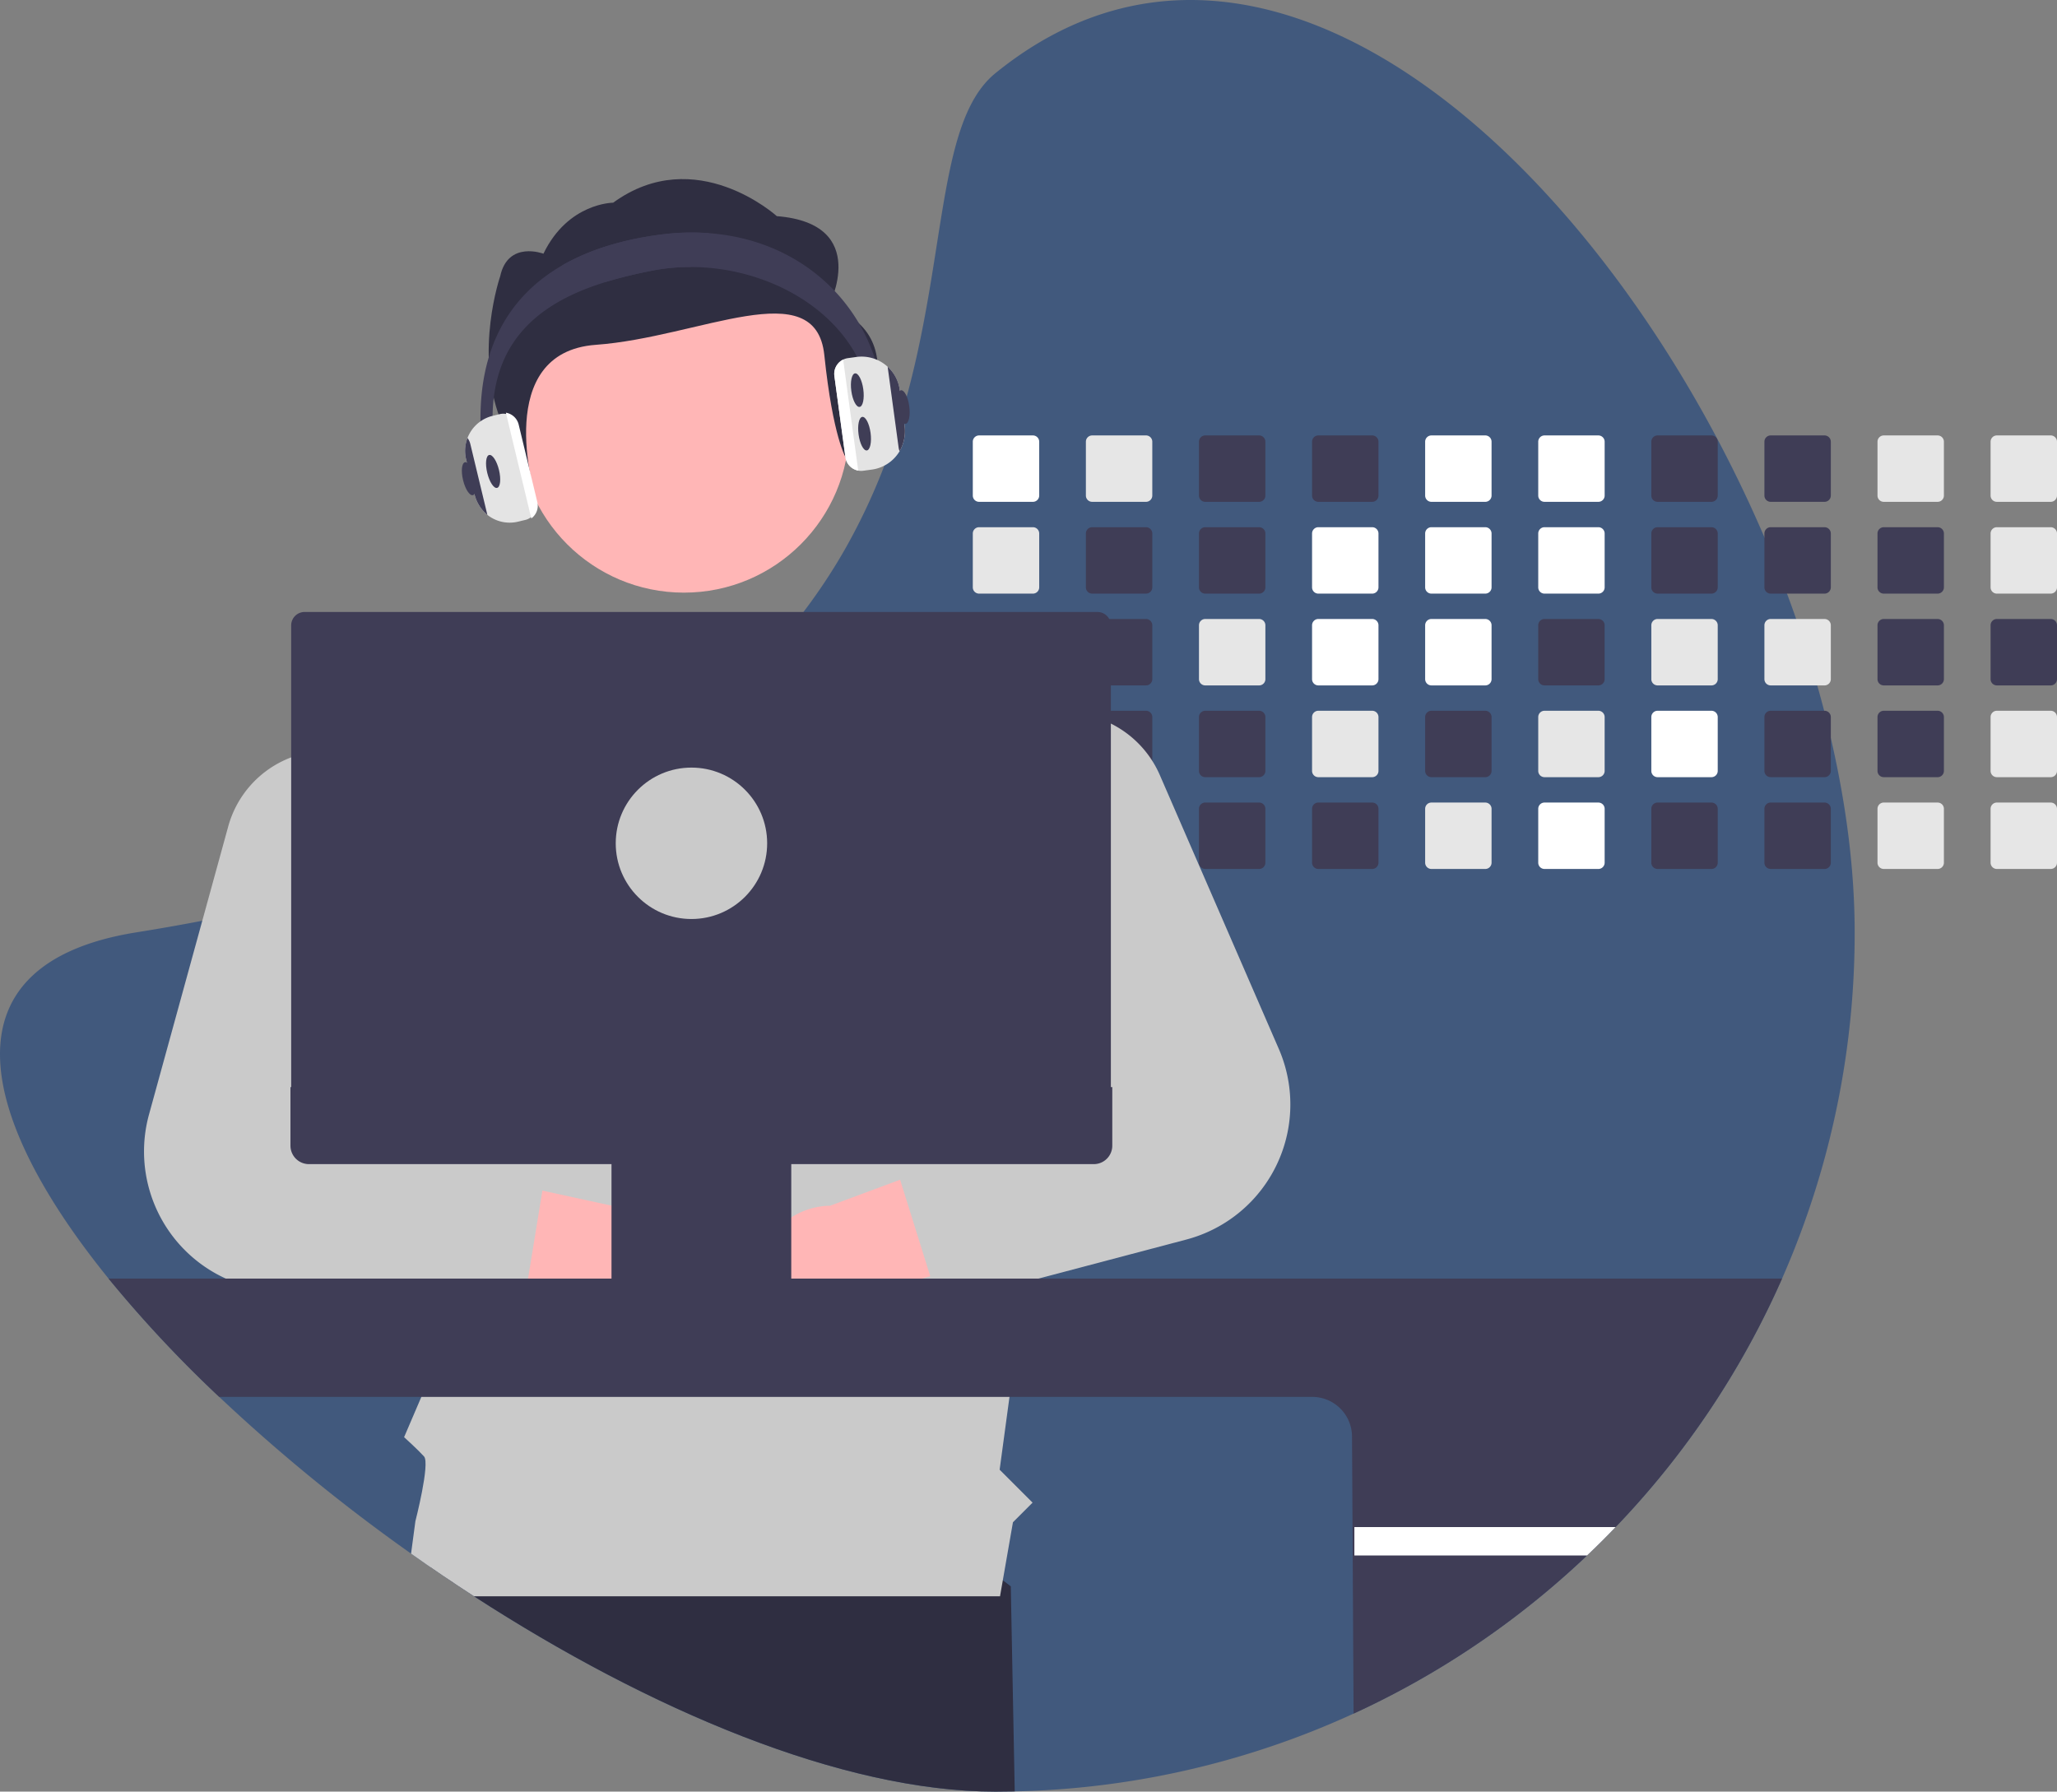 <svg xmlns="http://www.w3.org/2000/svg" width="850.539" height="740.829" viewBox="0 0 850.539 740.829">
  <rect x="0" y="0" width="850.539" height="740.829" fill="#808080" stroke="none"/>
  <g id="undraw_developer_activity_re_39tg" transform="translate(0 0)">
    <path id="Path_91" data-name="Path 91" d="M941.609,465.125a354.21,354.21,0,0,1-98.85,245.9q-5.745,6.015-11.8,11.74-9.225,8.775-19.07,16.87a353.934,353.934,0,0,1-217.58,80.69q-3.975.09-7.98.09c-63.43,0-143.21-33.88-215.61-80.78q-8.985-5.82-17.81-11.91-4.125-2.82-8.21-5.72a730.442,730.442,0,0,1-79.32-64.8,514.106,514.106,0,0,1-45.75-48.92c-55.63-68.62-67.9-130.45,11.41-143.16q14.085-2.25,27.34-4.81,19.2-3.69,36.75-7.97,23.64-5.745,44.42-12.46,6.99-2.25,13.66-4.59c65.74-23.09,109.74-53.2,139.69-85.87q7.62-8.295,14.05-16.79a236.057,236.057,0,0,0,17.83-27.12,254.9,254.9,0,0,0,18.41-41.05l.27-.78c23.83-68.74,16.58-132.5,42.87-153.84,112.38-91.23,252.29,38.69,317.96,191.9q4.965,11.58,9.34,23.3,1.965,5.235,3.79,10.49,4.8,13.695,8.71,27.46,1.5,5.25,2.86,10.49c.97,3.77,1.9,7.53,2.76,11.29C938.139,412.3,941.609,439.455,941.609,465.125Z" transform="translate(-174.731 -79.585)" fill="rgba(19,60,124,0.57)"/>
    <path id="Path_92" data-name="Path 92" d="M594.309,820.325q-3.975.09-7.98.09c-63.43,0-143.21-33.88-215.61-80.78q-8.985-5.82-17.81-11.91l5.16-31.4,156.21-20.74,78.4,59.95Z" transform="translate(-174.731 -79.585)" fill="#2f2e41"/>
    <path id="Path_93" data-name="Path 93" d="M601.829,259.635h-22.26a2.6,2.6,0,0,0-2.6,2.6V284.5a2.593,2.593,0,0,0,2.6,2.59h22.26a2.6,2.6,0,0,0,2.6-2.59v-22.27A2.608,2.608,0,0,0,601.829,259.635Z" transform="translate(-174.731 -79.585)" fill="#fff"/>
    <path id="Path_94" data-name="Path 94" d="M601.829,297.585h-22.26a2.6,2.6,0,0,0-2.6,2.6v22.27a2.592,2.592,0,0,0,2.6,2.59h22.26a2.6,2.6,0,0,0,2.6-2.59v-22.27A2.608,2.608,0,0,0,601.829,297.585Z" transform="translate(-174.731 -79.585)" fill="#e6e6e6"/>
    <path id="Path_95" data-name="Path 95" d="M601.829,335.535h-22.26a2.6,2.6,0,0,0-2.6,2.6V360.4a2.595,2.595,0,0,0,2.6,2.6h22.26a2.6,2.6,0,0,0,2.6-2.6v-22.26A2.608,2.608,0,0,0,601.829,335.535Z" transform="translate(-174.731 -79.585)" fill="#e6e6e6"/>
    <path id="Path_96" data-name="Path 96" d="M604.389,375.625a2.617,2.617,0,0,0-2.56-2.14h-22.26a2.6,2.6,0,0,0-2.6,2.6v22.26a2.595,2.595,0,0,0,2.6,2.6h22.26a2.6,2.6,0,0,0,2.6-2.6v-22.26a2.311,2.311,0,0,0-.04-.46Z" transform="translate(-174.731 -79.585)" fill="#e6e6e6"/>
    <path id="Path_97" data-name="Path 97" d="M602.839,411.635a2.634,2.634,0,0,0-1.01-.2h-22.26a2.595,2.595,0,0,0-2.6,2.6v22.26a2.588,2.588,0,0,0,2.6,2.6h22.26a2.6,2.6,0,0,0,2.6-2.6v-22.26a2.616,2.616,0,0,0-1.59-2.4Z" transform="translate(-174.731 -79.585)" fill="#e6e6e6"/>
    <path id="Path_98" data-name="Path 98" d="M648.589,259.635h-22.26a2.6,2.6,0,0,0-2.6,2.6V284.5a2.593,2.593,0,0,0,2.6,2.59h22.26a2.6,2.6,0,0,0,2.6-2.59v-22.27a2.608,2.608,0,0,0-2.6-2.6Z" transform="translate(-174.731 -79.585)" fill="#e6e6e6"/>
    <path id="Path_99" data-name="Path 99" d="M648.589,297.585h-22.26a2.6,2.6,0,0,0-2.6,2.6v22.27a2.592,2.592,0,0,0,2.6,2.59h22.26a2.6,2.6,0,0,0,2.6-2.59v-22.27a2.607,2.607,0,0,0-2.6-2.6Z" transform="translate(-174.731 -79.585)" fill="#3f3d56"/>
    <path id="Path_100" data-name="Path 100" d="M648.589,335.535h-22.26a2.6,2.6,0,0,0-2.6,2.6V360.4a2.595,2.595,0,0,0,2.6,2.6h22.26a2.6,2.6,0,0,0,2.6-2.6v-22.26a2.608,2.608,0,0,0-2.6-2.6Z" transform="translate(-174.731 -79.585)" fill="#3f3d56"/>
    <path id="Path_101" data-name="Path 101" d="M648.589,373.485h-22.26a2.593,2.593,0,0,0-2.46,1.78,2.477,2.477,0,0,0-.14.82v22.26a2.595,2.595,0,0,0,2.6,2.6h22.26a2.6,2.6,0,0,0,2.6-2.6v-22.26a2.608,2.608,0,0,0-2.6-2.6Z" transform="translate(-174.731 -79.585)" fill="#3f3d56"/>
    <path id="Path_102" data-name="Path 102" d="M648.589,411.435h-22.26a2.595,2.595,0,0,0-2.6,2.6V436.3a2.595,2.595,0,0,0,2.6,2.6h22.26a2.6,2.6,0,0,0,2.6-2.6v-22.26a2.6,2.6,0,0,0-2.6-2.6Z" transform="translate(-174.731 -79.585)" fill="#e6e6e6"/>
    <path id="Path_103" data-name="Path 103" d="M695.349,259.635h-22.26a2.6,2.6,0,0,0-2.6,2.6V284.5a2.593,2.593,0,0,0,2.6,2.59h22.26a2.6,2.6,0,0,0,2.6-2.59v-22.27a2.608,2.608,0,0,0-2.6-2.6Z" transform="translate(-174.731 -79.585)" fill="#3f3d56"/>
    <path id="Path_104" data-name="Path 104" d="M695.349,297.585h-22.26a2.6,2.6,0,0,0-2.6,2.6v22.27a2.592,2.592,0,0,0,2.6,2.59h22.26a2.6,2.6,0,0,0,2.6-2.59v-22.27a2.607,2.607,0,0,0-2.6-2.6Z" transform="translate(-174.731 -79.585)" fill="#3f3d56"/>
    <path id="Path_105" data-name="Path 105" d="M695.349,335.535h-22.26a2.6,2.6,0,0,0-2.6,2.6V360.4a2.595,2.595,0,0,0,2.6,2.6h22.26a2.6,2.6,0,0,0,2.6-2.6v-22.26A2.608,2.608,0,0,0,695.349,335.535Z" transform="translate(-174.731 -79.585)" fill="#e6e6e6"/>
    <path id="Path_106" data-name="Path 106" d="M695.349,373.485h-22.26a2.6,2.6,0,0,0-2.6,2.6v22.26a2.595,2.595,0,0,0,2.6,2.6h22.26a2.6,2.6,0,0,0,2.6-2.6v-22.26A2.608,2.608,0,0,0,695.349,373.485Z" transform="translate(-174.731 -79.585)" fill="#3f3d56"/>
    <path id="Path_107" data-name="Path 107" d="M695.349,411.435h-22.26a2.595,2.595,0,0,0-2.6,2.6V436.3a2.595,2.595,0,0,0,2.6,2.6h22.26a2.6,2.6,0,0,0,2.6-2.6v-22.26a2.6,2.6,0,0,0-2.6-2.6Z" transform="translate(-174.731 -79.585)" fill="#3f3d56"/>
    <path id="Path_108" data-name="Path 108" d="M742.109,259.635h-22.26a2.6,2.6,0,0,0-2.6,2.6V284.5a2.593,2.593,0,0,0,2.6,2.59h22.26a2.6,2.6,0,0,0,2.6-2.59v-22.27a2.608,2.608,0,0,0-2.6-2.6Z" transform="translate(-174.731 -79.585)" fill="#3f3d56"/>
    <path id="Path_109" data-name="Path 109" d="M742.109,297.585h-22.26a2.6,2.6,0,0,0-2.6,2.6v22.27a2.592,2.592,0,0,0,2.6,2.59h22.26a2.6,2.6,0,0,0,2.6-2.59v-22.27A2.608,2.608,0,0,0,742.109,297.585Z" transform="translate(-174.731 -79.585)" fill="#fff"/>
    <path id="Path_110" data-name="Path 110" d="M742.109,335.535h-22.26a2.6,2.6,0,0,0-2.6,2.6V360.4a2.595,2.595,0,0,0,2.6,2.6h22.26a2.6,2.6,0,0,0,2.6-2.6v-22.26A2.608,2.608,0,0,0,742.109,335.535Z" transform="translate(-174.731 -79.585)" fill="#fff"/>
    <path id="Path_111" data-name="Path 111" d="M742.109,373.485h-22.26a2.6,2.6,0,0,0-2.6,2.6v22.26a2.595,2.595,0,0,0,2.6,2.6h22.26a2.6,2.6,0,0,0,2.6-2.6v-22.26A2.608,2.608,0,0,0,742.109,373.485Z" transform="translate(-174.731 -79.585)" fill="#e6e6e6"/>
    <path id="Path_112" data-name="Path 112" d="M742.109,411.435h-22.26a2.595,2.595,0,0,0-2.6,2.6V436.3a2.6,2.6,0,0,0,2.6,2.6h22.26a2.6,2.6,0,0,0,2.6-2.6v-22.26a2.6,2.6,0,0,0-2.6-2.6Z" transform="translate(-174.731 -79.585)" fill="#3f3d56"/>
    <path id="Path_113" data-name="Path 113" d="M788.869,259.635H766.6a2.6,2.6,0,0,0-2.59,2.6V284.5a2.59,2.59,0,0,0,2.59,2.59h22.27a2.6,2.6,0,0,0,2.6-2.59v-22.27a2.608,2.608,0,0,0-2.6-2.6Z" transform="translate(-174.731 -79.585)" fill="#fff"/>
    <path id="Path_114" data-name="Path 114" d="M788.869,297.585H766.6a2.6,2.6,0,0,0-2.59,2.6v22.27a2.59,2.59,0,0,0,2.59,2.59h22.271a2.6,2.6,0,0,0,2.6-2.59v-22.27A2.608,2.608,0,0,0,788.869,297.585Z" transform="translate(-174.731 -79.585)" fill="#fff"/>
    <path id="Path_115" data-name="Path 115" d="M788.869,335.535H766.6a2.6,2.6,0,0,0-2.59,2.6V360.4a2.593,2.593,0,0,0,2.59,2.6h22.27a2.6,2.6,0,0,0,2.6-2.6v-22.26A2.608,2.608,0,0,0,788.869,335.535Z" transform="translate(-174.731 -79.585)" fill="#fff"/>
    <path id="Path_116" data-name="Path 116" d="M788.869,373.485H766.6a2.6,2.6,0,0,0-2.59,2.6v22.26a2.593,2.593,0,0,0,2.59,2.6h22.27a2.6,2.6,0,0,0,2.6-2.6v-22.26a2.608,2.608,0,0,0-2.6-2.6Z" transform="translate(-174.731 -79.585)" fill="#3f3d56"/>
    <path id="Path_117" data-name="Path 117" d="M788.869,411.435H766.6a2.593,2.593,0,0,0-2.59,2.6V436.3a2.593,2.593,0,0,0,2.59,2.6h22.27a2.6,2.6,0,0,0,2.6-2.6v-22.26a2.6,2.6,0,0,0-2.6-2.6Z" transform="translate(-174.731 -79.585)" fill="#e6e6e6"/>
    <path id="Path_118" data-name="Path 118" d="M835.629,259.635h-22.27a2.6,2.6,0,0,0-2.59,2.6V284.5a2.59,2.59,0,0,0,2.59,2.59h22.271a2.6,2.6,0,0,0,2.6-2.59v-22.27A2.608,2.608,0,0,0,835.629,259.635Z" transform="translate(-174.731 -79.585)" fill="#fff"/>
    <path id="Path_119" data-name="Path 119" d="M835.629,297.585h-22.27a2.6,2.6,0,0,0-2.59,2.6v22.27a2.59,2.59,0,0,0,2.589,2.59h22.271a2.6,2.6,0,0,0,2.6-2.59v-22.27A2.608,2.608,0,0,0,835.629,297.585Z" transform="translate(-174.731 -79.585)" fill="#fff"/>
    <path id="Path_120" data-name="Path 120" d="M835.629,335.535h-22.27a2.6,2.6,0,0,0-2.59,2.6V360.4a2.593,2.593,0,0,0,2.59,2.6h22.27a2.6,2.6,0,0,0,2.6-2.6v-22.26a2.608,2.608,0,0,0-2.6-2.6Z" transform="translate(-174.731 -79.585)" fill="#3f3d56"/>
    <path id="Path_121" data-name="Path 121" d="M835.629,373.485h-22.27a2.6,2.6,0,0,0-2.59,2.6v22.26a2.593,2.593,0,0,0,2.59,2.6h22.27a2.6,2.6,0,0,0,2.6-2.6v-22.26a2.608,2.608,0,0,0-2.6-2.6Z" transform="translate(-174.731 -79.585)" fill="#e6e6e6"/>
    <path id="Path_122" data-name="Path 122" d="M835.629,411.435h-22.27a2.593,2.593,0,0,0-2.59,2.6V436.3a2.593,2.593,0,0,0,2.59,2.6h22.27a2.6,2.6,0,0,0,2.6-2.6v-22.26a2.6,2.6,0,0,0-2.6-2.6Z" transform="translate(-174.731 -79.585)" fill="#fff"/>
    <path id="Path_123" data-name="Path 123" d="M882.389,259.635h-22.27a2.6,2.6,0,0,0-2.59,2.6V284.5a2.59,2.59,0,0,0,2.59,2.59h22.271a2.6,2.6,0,0,0,2.6-2.59v-22.27A2.608,2.608,0,0,0,882.389,259.635Z" transform="translate(-174.731 -79.585)" fill="#3f3d56"/>
    <path id="Path_124" data-name="Path 124" d="M882.389,297.585h-22.27a2.6,2.6,0,0,0-2.59,2.6v22.27a2.59,2.59,0,0,0,2.589,2.59h22.271a2.6,2.6,0,0,0,2.6-2.59v-22.27A2.608,2.608,0,0,0,882.389,297.585Z" transform="translate(-174.731 -79.585)" fill="#3f3d56"/>
    <path id="Path_125" data-name="Path 125" d="M882.389,335.535h-22.27a2.6,2.6,0,0,0-2.59,2.6V360.4a2.592,2.592,0,0,0,2.59,2.6h22.27a2.6,2.6,0,0,0,2.6-2.6v-22.26a2.608,2.608,0,0,0-2.6-2.6Z" transform="translate(-174.731 -79.585)" fill="#e6e6e6"/>
    <path id="Path_126" data-name="Path 126" d="M882.389,373.485h-22.27a2.6,2.6,0,0,0-2.59,2.6v22.26a2.593,2.593,0,0,0,2.59,2.6h22.27a2.6,2.6,0,0,0,2.6-2.6v-22.26a2.608,2.608,0,0,0-2.6-2.6Z" transform="translate(-174.731 -79.585)" fill="#fff"/>
    <path id="Path_127" data-name="Path 127" d="M882.389,411.435h-22.27a2.593,2.593,0,0,0-2.59,2.6V436.3a2.593,2.593,0,0,0,2.59,2.6h22.27a2.6,2.6,0,0,0,2.6-2.6v-22.26a2.6,2.6,0,0,0-2.6-2.6Z" transform="translate(-174.731 -79.585)" fill="#3f3d56"/>
    <path id="Path_128" data-name="Path 128" d="M929.149,259.635h-22.27a2.6,2.6,0,0,0-2.59,2.6V284.5a2.591,2.591,0,0,0,2.59,2.59h22.27a2.6,2.6,0,0,0,2.6-2.59v-22.27A2.608,2.608,0,0,0,929.149,259.635Z" transform="translate(-174.731 -79.585)" fill="#3f3d56"/>
    <path id="Path_129" data-name="Path 129" d="M929.149,297.585h-22.27a2.6,2.6,0,0,0-2.59,2.6v22.27a2.59,2.59,0,0,0,2.589,2.59h22.271a2.6,2.6,0,0,0,2.6-2.59v-22.27A2.608,2.608,0,0,0,929.149,297.585Z" transform="translate(-174.731 -79.585)" fill="#3f3d56"/>
    <path id="Path_130" data-name="Path 130" d="M929.149,335.535h-22.27a2.6,2.6,0,0,0-2.59,2.6V360.4a2.592,2.592,0,0,0,2.59,2.6h22.27a2.6,2.6,0,0,0,2.6-2.6v-22.26a2.608,2.608,0,0,0-2.6-2.6Z" transform="translate(-174.731 -79.585)" fill="#e6e6e6"/>
    <path id="Path_131" data-name="Path 131" d="M929.149,373.485h-22.27a2.6,2.6,0,0,0-2.59,2.6v22.26a2.593,2.593,0,0,0,2.59,2.6h22.27a2.6,2.6,0,0,0,2.6-2.6v-22.26A2.608,2.608,0,0,0,929.149,373.485Z" transform="translate(-174.731 -79.585)" fill="#3f3d56"/>
    <path id="Path_132" data-name="Path 132" d="M929.149,411.435h-22.27a2.593,2.593,0,0,0-2.59,2.6V436.3a2.593,2.593,0,0,0,2.59,2.6h22.27a2.6,2.6,0,0,0,2.6-2.6v-22.26a2.6,2.6,0,0,0-2.6-2.6Z" transform="translate(-174.731 -79.585)" fill="#3f3d56"/>
    <path id="Path_133" data-name="Path 133" d="M975.909,259.635h-22.27a2.6,2.6,0,0,0-2.59,2.6V284.5a2.59,2.59,0,0,0,2.59,2.59h22.27a2.6,2.6,0,0,0,2.6-2.59v-22.27A2.608,2.608,0,0,0,975.909,259.635Z" transform="translate(-174.731 -79.585)" fill="#e6e6e6"/>
    <path id="Path_134" data-name="Path 134" d="M975.909,297.585h-22.27a2.6,2.6,0,0,0-2.59,2.6v22.27a2.59,2.59,0,0,0,2.59,2.59h22.271a2.6,2.6,0,0,0,2.6-2.59v-22.27A2.608,2.608,0,0,0,975.909,297.585Z" transform="translate(-174.731 -79.585)" fill="#3f3d56"/>
    <path id="Path_135" data-name="Path 135" d="M975.909,335.535h-22.27a2.6,2.6,0,0,0-2.59,2.6V360.4a2.592,2.592,0,0,0,2.59,2.6h22.27a2.6,2.6,0,0,0,2.6-2.6v-22.26a2.608,2.608,0,0,0-2.6-2.6Z" transform="translate(-174.731 -79.585)" fill="#3f3d56"/>
    <path id="Path_136" data-name="Path 136" d="M975.909,373.485h-22.27a2.6,2.6,0,0,0-2.59,2.6v22.26a2.593,2.593,0,0,0,2.59,2.6h22.27a2.6,2.6,0,0,0,2.6-2.6v-22.26A2.608,2.608,0,0,0,975.909,373.485Z" transform="translate(-174.731 -79.585)" fill="#3f3d56"/>
    <path id="Path_137" data-name="Path 137" d="M975.909,411.435h-22.27a2.593,2.593,0,0,0-2.59,2.6V436.3a2.593,2.593,0,0,0,2.59,2.6h22.27a2.6,2.6,0,0,0,2.6-2.6v-22.26a2.6,2.6,0,0,0-2.6-2.6Z" transform="translate(-174.731 -79.585)" fill="#e6e6e6"/>
    <path id="Path_138" data-name="Path 138" d="M1022.67,259.635H1000.4a2.6,2.6,0,0,0-2.59,2.6V284.5a2.591,2.591,0,0,0,2.589,2.59h22.271a2.6,2.6,0,0,0,2.6-2.59v-22.27a2.608,2.608,0,0,0-2.6-2.6Z" transform="translate(-174.731 -79.585)" fill="#e6e6e6"/>
    <path id="Path_139" data-name="Path 139" d="M1022.67,297.585H1000.4a2.6,2.6,0,0,0-2.59,2.6v22.27a2.591,2.591,0,0,0,2.59,2.59h22.271a2.6,2.6,0,0,0,2.6-2.59v-22.27a2.608,2.608,0,0,0-2.6-2.6Z" transform="translate(-174.731 -79.585)" fill="#e6e6e6"/>
    <path id="Path_140" data-name="Path 140" d="M1022.67,335.535H1000.4a2.6,2.6,0,0,0-2.59,2.6V360.4a2.593,2.593,0,0,0,2.59,2.6h22.27a2.6,2.6,0,0,0,2.6-2.6v-22.26a2.608,2.608,0,0,0-2.6-2.6Z" transform="translate(-174.731 -79.585)" fill="#3f3d56"/>
    <path id="Path_141" data-name="Path 141" d="M1022.67,373.485H1000.4a2.6,2.6,0,0,0-2.59,2.6v22.26a2.593,2.593,0,0,0,2.59,2.6h22.27a2.6,2.6,0,0,0,2.6-2.6v-22.26a2.608,2.608,0,0,0-2.6-2.6Z" transform="translate(-174.731 -79.585)" fill="#e6e6e6"/>
    <path id="Path_142" data-name="Path 142" d="M1022.67,411.435H1000.4a2.593,2.593,0,0,0-2.59,2.6V436.3a2.593,2.593,0,0,0,2.59,2.6h22.27a2.6,2.6,0,0,0,2.6-2.6v-22.26a2.6,2.6,0,0,0-2.6-2.6Z" transform="translate(-174.731 -79.585)" fill="#e6e6e6"/>
    <path id="Path_143" data-name="Path 143" d="M336.1,660.051h-.62l.53-.07Z" fill="#2f2e41"/>
    <circle id="ab6171fa-7d69-4734-b81c-8dff60f9761b" cx="68.322" cy="68.322" r="68.322" transform="translate(214.492 108.411)" fill="#ffb6b6"/>
    <path id="bf427902-b9bf-4946-b5d7-5c1c7e04535e" d="M517.377,206.226s17.869-34.161-21.444-37.266c0,0-33.515-30.4-67.676-5.558,0,0-18.633,0-28.823,21.086,0,0-14.655-5.558-17.875,9.317,0,0-10.724,31.055,0,59.005s14.285,31.055,14.285,31.055-17.621-58.6,25.27-61.7,90.887-29.909,94.461,4.251,8.953,42.578,8.953,42.578S558.479,220.2,517.377,206.226Z" transform="translate(-174.731 -79.585)" fill="#2f2e41"/>
    <path id="Path_144" data-name="Path 144" d="M634.279,424.7l-.22,1.16-2.47,13.04-17.07,90.2-1.01,5.31-2.12,11.23-2.9,15.32-6.43,33.95-1.84,9.73-.69,3.65-.24,1.28-1.91,10.07-.58,3.04-4.66,34.53-4.07,30.09,13.62,13.62-8.12,8.12-5.33,30.53.01.07H370.719q-13.2-8.55-26.02-17.63l1.79-13.4s6.16-23.93,3.57-26.79-8.24-7.97-8.24-7.97l7.13-16.64.99-2.31-1.66-34.43-.04-.83-.55-11.35-.07-1.46-.11-2.19-2.11-43.68-.04-.72-.64-13.24-.6-12.59-.26-5.31-2.57-53.13-1.74-36.08-1.52-31.41,6.11-2.07,65.35-22.21L436.559,349l56.34.42,27.58.21,46.02,42.68,10.47,5,.08.04,7.51,3.59,19.04,9.09,20.13,9.62,10.33,4.93Z" transform="translate(-174.731 -79.585)" fill="#cacaca"/>
    <path id="Path_145" data-name="Path 145" d="M443.84,637.136a30.286,30.286,0,0,1-40.664-22.43L296.617,599.588l37.043-41.9,95.511,20.78a30.45,30.45,0,0,1,14.669,58.67Z" transform="translate(-174.731 -79.585)" fill="#ffb6b6"/>
    <path id="Path_146" data-name="Path 146" d="M396.329,560.955a13.522,13.522,0,0,0-7.89-4.87l-43.72-9.09-4.49-.93a18.933,18.933,0,0,1-12.53-9.07,19.16,19.16,0,0,1-2.45-7.9,18.9,18.9,0,0,1,.89-7.48l15.15-45.65,9.83-29.62a41.794,41.794,0,0,0,2.09-11.05,43.349,43.349,0,0,0-9.07-28.89,42.693,42.693,0,0,0-49.01-13.64c-.25.09-.51.19-.76.29a42.583,42.583,0,0,0-25.31,28.41l-10.68,38.85-22.03,80.09a57.766,57.766,0,0,0,48.96,72.68l62.97,7.38,29.14,3.42a13.5,13.5,0,0,0,14.84-10.73,4.9,4.9,0,0,0,.11-.55l.7-4.32,5.93-36.38.06-.37a13.475,13.475,0,0,0-2.73-10.58Z" transform="translate(-174.731 -79.585)" fill="#cacaca"/>
    <path id="Path_147" data-name="Path 147" d="M511.714,638.3a30.286,30.286,0,0,0,37.095-27.94L652.17,580.368l-42.581-36.259-91.626,34.042a30.45,30.45,0,0,0-6.249,60.152Z" transform="translate(-174.731 -79.585)" fill="#ffb6b6"/>
    <path id="Path_148" data-name="Path 148" d="M703.489,513.275l-49.16-113.14a42.819,42.819,0,0,0-20.27-21.35,43.357,43.357,0,0,0-8.78-3.2c-.47-.12-.94-.23-1.41-.32a42.132,42.132,0,0,0-19.48.36,42.813,42.813,0,0,0-27.34,21.73,1,1,0,0,0-.08.14,43.1,43.1,0,0,0-.37,38.85l.61,1.22,34.74,69.77a18.9,18.9,0,0,1-10.5,26.19l-2.44.88-43.88,15.85a13.5,13.5,0,0,0-8.33,16.79l.11.35,12.3,39.36c.06.18.12.36.19.54a7.052,7.052,0,0,0,.4.99,13.482,13.482,0,0,0,15.81,7.53l23.68-6.25,4.83-1.28,61.15-16.15a57.76,57.76,0,0,0,38.22-78.86Z" transform="translate(-174.731 -79.585)" fill="#cacaca"/>
    <path id="Path_149" data-name="Path 149" d="M219.629,608.285a514.113,514.113,0,0,0,45.75,48.92h451.97a16.446,16.446,0,0,1,16.42,16.43l.65,114.53a355.427,355.427,0,0,0,77.47-48.53q9.84-8.085,19.07-16.87,6.045-5.73,11.8-11.74a355.627,355.627,0,0,0,68.82-102.74Z" transform="translate(-174.731 -79.585)" fill="#3f3d56"/>
    <path id="Path_150" data-name="Path 150" d="M842.759,711.025q-5.745,6.015-11.8,11.74h-96.21v-11.74Z" transform="translate(-174.731 -79.585)" fill="#fff"/>
    <path id="Path_151" data-name="Path 151" d="M633.379,335.535a5.538,5.538,0,0,0-4.87-2.9H300.669a5.554,5.554,0,0,0-5.54,5.55v196.22h338.93V338.185A5.385,5.385,0,0,0,633.379,335.535Z" transform="translate(-174.731 -79.585)" fill="#3f3d56"/>
    <path id="Path_152" data-name="Path 152" d="M294.832,529.092v24.214a7.644,7.644,0,0,0,7.644,7.644h125.1v47.787h-1.662a.993.993,0,0,0-.993.993v3.324a.993.993,0,0,0,.993.993H503.57a.993.993,0,0,0,.993-.993v-3.324a.993.993,0,0,0-.993-.993h-1.662V560.95H627a7.644,7.644,0,0,0,7.644-7.644V529.092Z" transform="translate(-174.731 -79.585)" fill="#3f3d56"/>
    <circle id="Ellipse_4" data-name="Ellipse 4" cx="31.306" cy="31.306" r="31.306" transform="translate(254.597 317.398)" fill="#cacaca"/>
    <path id="Path_153" data-name="Path 153" d="M540.4,252.585h-5c0-37.8-37.41-62.57-75.15-62.59a82.384,82.384,0,0,0-16.35,1.59c-6.06,1.21-12.35,2.66-18.53,4.55-24.37,7.47-46.97,21.91-46.97,56.45a78.589,78.589,0,0,0,2.54,19.88l-4.84,1.26a83.875,83.875,0,0,1-2.7-21.14c0-30.18,12.39-50.91,33.79-63.27,11.25-6.5,24.98-10.69,40.71-12.73a97.131,97.131,0,0,1,19.75-.6C511.049,179.1,540.4,212.385,540.4,252.585Z" transform="translate(-174.731 -79.585)" fill="#3f3d56"/>
    <path id="Path_154" data-name="Path 154" d="M548.729,255.355l-1.97-14.56a15.914,15.914,0,0,0-18.25-13.56l-3.13.43a6.581,6.581,0,0,0-5.64,7.4l4.55,33.54a6.577,6.577,0,0,0,5.3,5.57,6.154,6.154,0,0,0,1.22.12,6.49,6.49,0,0,0,.879-.06l3.5-.47a15.792,15.792,0,0,0,10.74-6.43c.27-.38.53-.77.77-1.17A16.749,16.749,0,0,0,548.729,255.355Z" transform="translate(-174.731 -79.585)" fill="#e4e4e4"/>
    <path id="Path_155" data-name="Path 155" d="M523.359,228.275a6.431,6.431,0,0,0-2.33,1.92,6.548,6.548,0,0,0-1.29,4.87l4.55,33.54a6.577,6.577,0,0,0,5.3,5.57Z" transform="translate(-174.731 -79.585)" fill="#fff"/>
    <path id="Path_156" data-name="Path 156" d="M548.729,255.355l-1.97-14.56a15.71,15.71,0,0,0-5-9.56l4.53,33.37a6.175,6.175,0,0,0,.41,1.56,16.748,16.748,0,0,0,2.03-10.81Z" transform="translate(-174.731 -79.585)" fill="#3f3d56"/>
    <ellipse id="Ellipse_5" data-name="Ellipse 5" cx="2.5" cy="7" rx="2.5" ry="7" transform="translate(354.068 172.721) rotate(-7.726)" fill="#3f3d56"/>
    <ellipse id="Ellipse_6" data-name="Ellipse 6" cx="2.5" cy="7" rx="2.5" ry="7" transform="translate(351.068 154.721) rotate(-7.726)" fill="#3f3d56"/>
    <ellipse id="Ellipse_7" data-name="Ellipse 7" cx="2.5" cy="7" rx="2.5" ry="7" transform="translate(370.068 161.721) rotate(-7.726)" fill="#3f3d56"/>
    <path id="Path_157" data-name="Path 157" d="M460.249,189.995a82.383,82.383,0,0,0-16.35,1.59c-6.06,1.21-12.35,2.66-18.53,4.55-9.65-.47-16.75-2.97-18.18-6.82,11.25-6.5,24.98-10.69,40.71-12.73a97.132,97.132,0,0,1,19.75-.6,5.727,5.727,0,0,1,2.72,3.82C470.839,183.285,466.869,186.985,460.249,189.995Z" transform="translate(-174.731 -79.585)" fill="#3f3d56"/>
    <path id="Path_158" data-name="Path 158" d="M396.409,287.285l-7.7-32.01a6.024,6.024,0,0,0-4.88-4.55,6.734,6.734,0,0,0-1-.08,6.027,6.027,0,0,0-1.4.17l-2.98.72a14.9,14.9,0,0,0-10.99,17.96l3.45,14.36a15.845,15.845,0,0,0,5.34,8.62,14.048,14.048,0,0,0,1.36.97,14.809,14.809,0,0,0,11.37,1.84l2.97-.72a5.84,5.84,0,0,0,2.17-1.01,5.993,5.993,0,0,0,2.29-6.27Z" transform="translate(-174.731 -79.585)" fill="#e4e4e4"/>
    <ellipse id="Ellipse_8" data-name="Ellipse 8" cx="2.5" cy="7" rx="2.5" ry="7" transform="translate(199.83 188.719) rotate(-13.53)" fill="#3f3d56"/>
    <ellipse id="Ellipse_9" data-name="Ellipse 9" cx="2.5" cy="7" rx="2.5" ry="7" transform="translate(189.83 191.719) rotate(-13.53)" fill="#3f3d56"/>
    <path id="Path_159" data-name="Path 159" d="M396.9,287.165l-7.7-32.01a6.532,6.532,0,0,0-5.29-4.92l10.51,43.72a6.511,6.511,0,0,0,2.48-6.79Z" transform="translate(-174.731 -79.585)" fill="#fff"/>
    <path id="Path_160" data-name="Path 160" d="M369.2,263.155a6.476,6.476,0,0,0-1.17-2.45,14.725,14.725,0,0,0-.57,8.79l3.45,14.36a15.845,15.845,0,0,0,5.34,8.62Z" transform="translate(-174.731 -79.585)" fill="#3f3d56"/>
  </g>
</svg>

